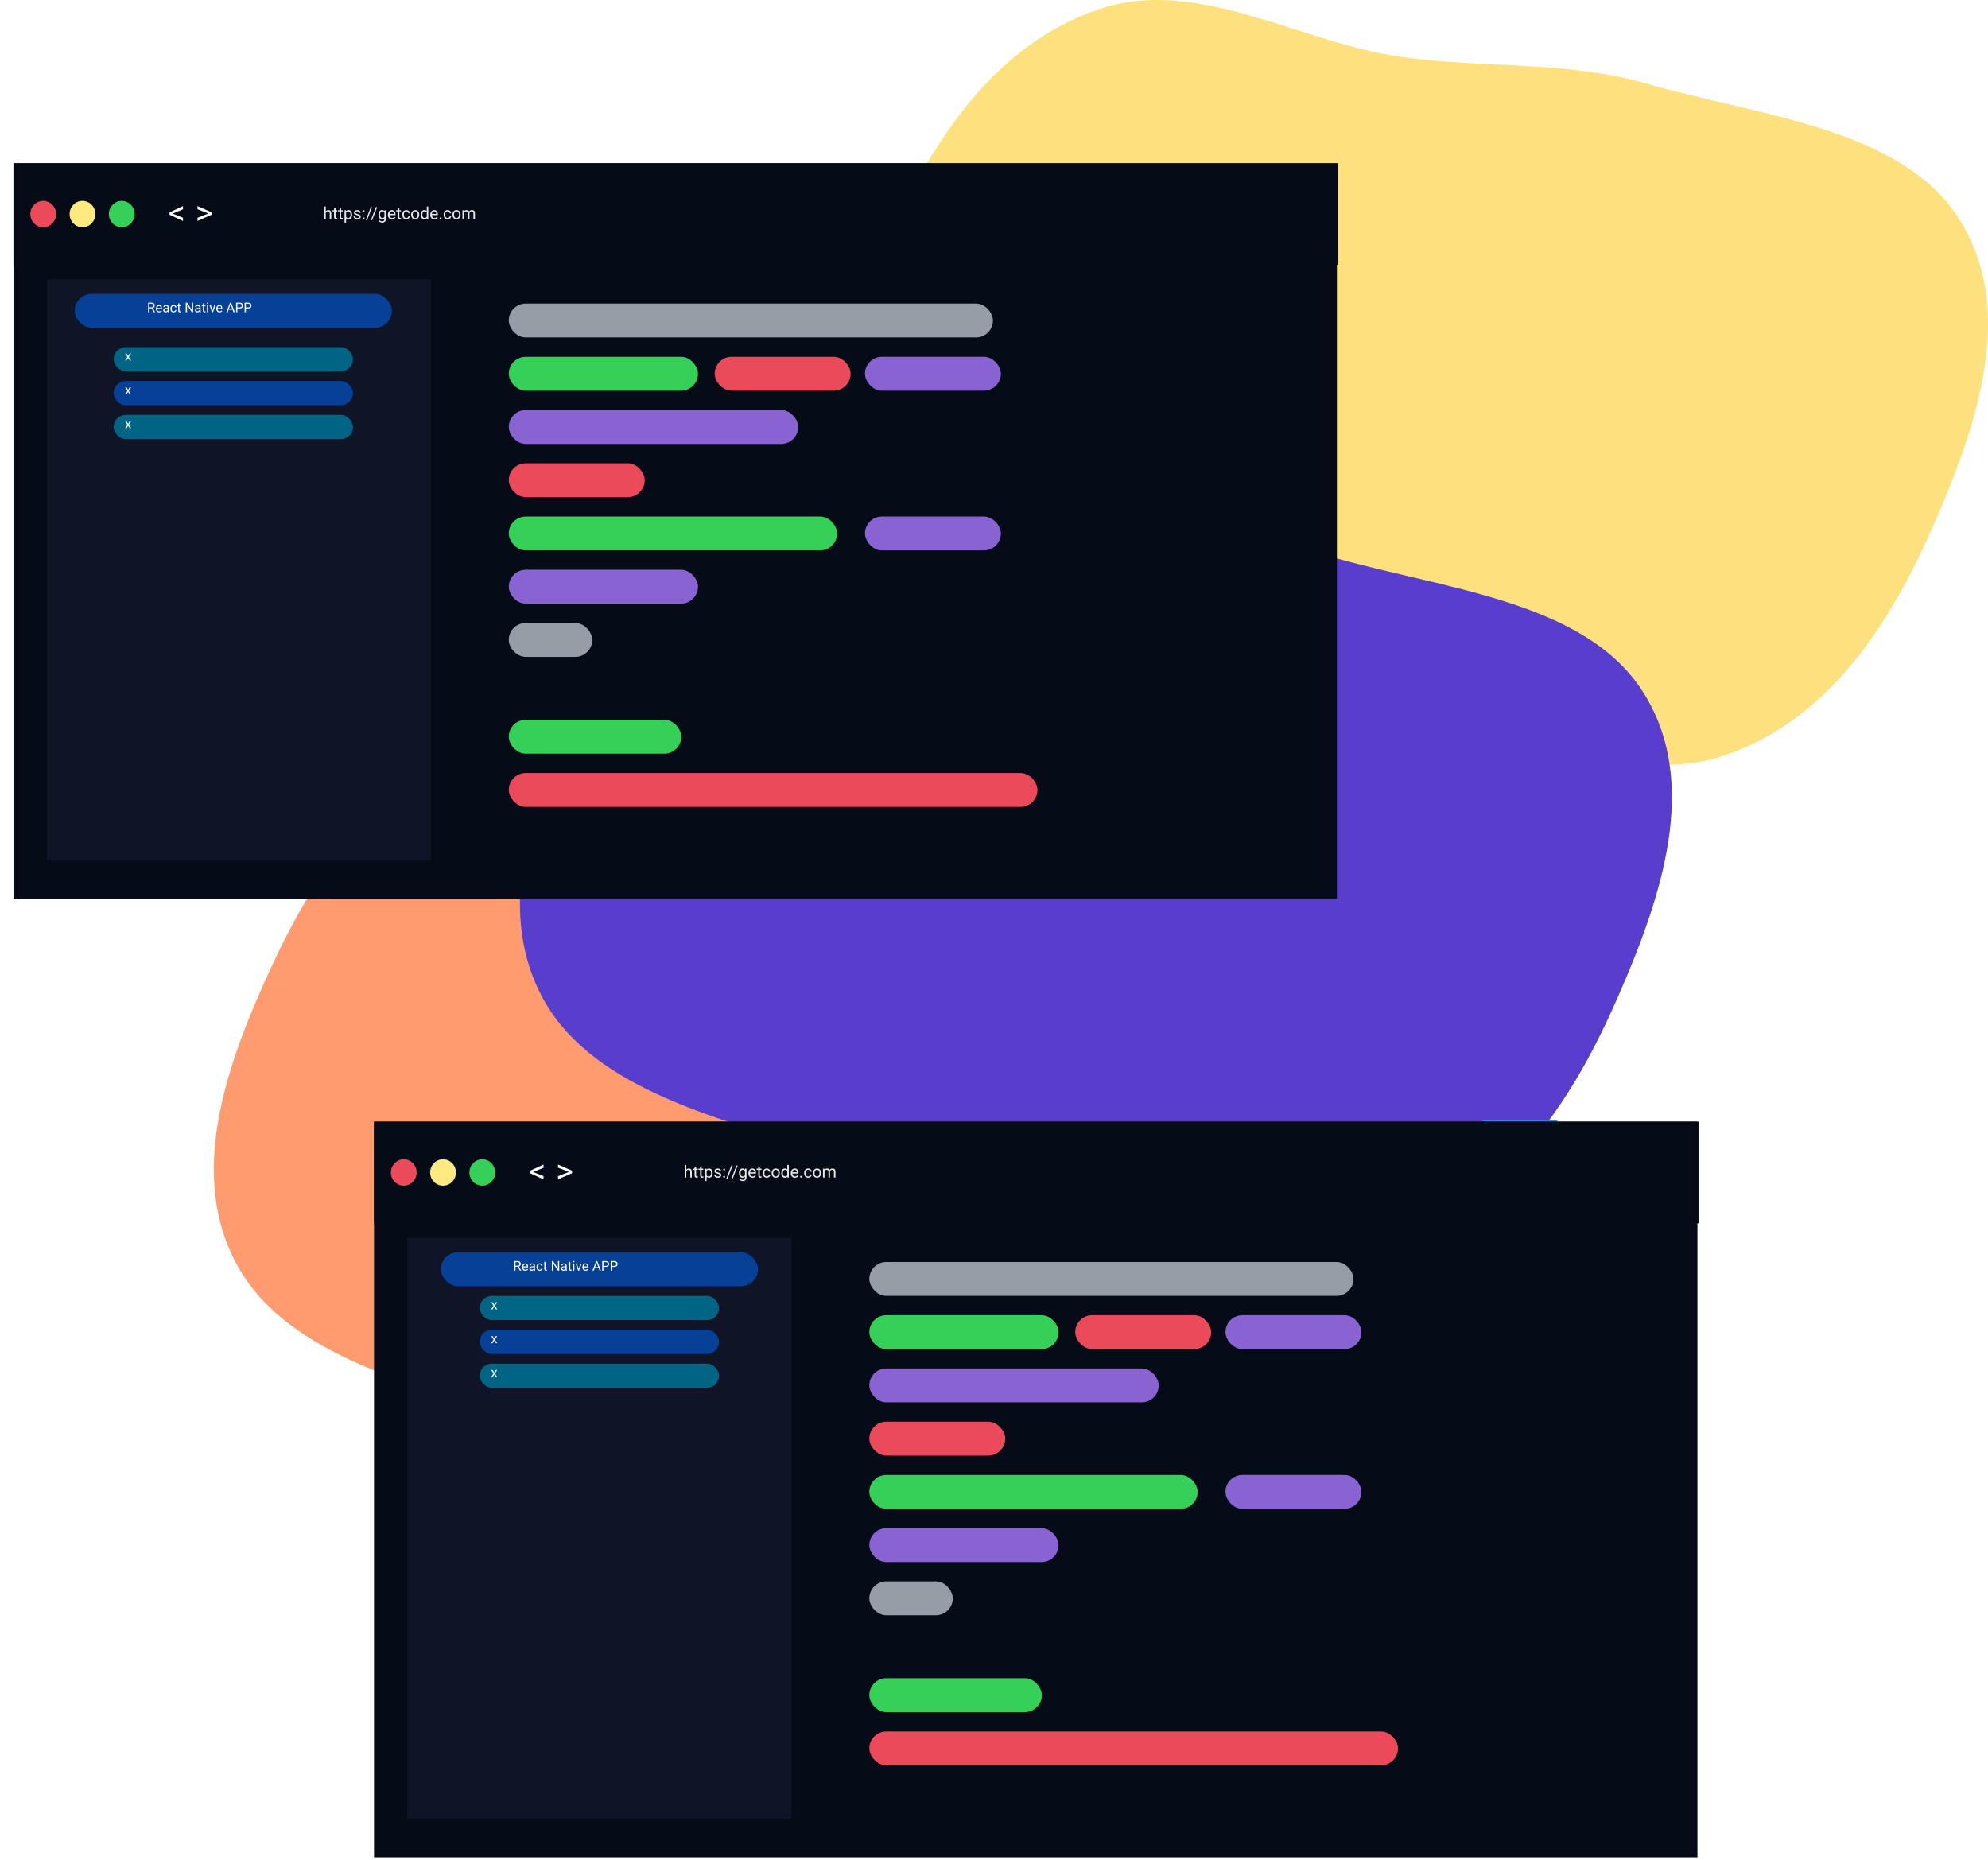 <svg width="590" height="552" viewBox="0 0 590 552" fill="none" xmlns="http://www.w3.org/2000/svg">
<path fill-rule="evenodd" clip-rule="evenodd" d="M416.631 17.005C441.113 20.336 465.075 18.005 488.594 24.798C522.048 34.461 563.697 37.83 581.114 64.514C598.812 91.627 586.704 126.429 573.955 155.573C561.679 183.636 543.453 213.809 511.181 224.388C480.289 234.515 449.272 211.418 416.631 207.146C390.897 203.778 365.185 209.739 340.695 202.077C308.542 192.016 270.462 183.379 255.367 156.688C239.948 129.423 251.964 96.346 264.949 68.136C277.275 41.356 295.343 13.125 326.24 2.71C355.514 -7.159 385.616 12.786 416.631 17.005Z" fill="#FDE17E"/>
<path fill-rule="evenodd" clip-rule="evenodd" d="M231.976 236.366C256.458 239.697 280.421 237.366 303.94 244.159C337.393 253.822 379.042 257.19 396.46 283.875C414.158 310.988 402.049 345.79 389.301 374.934C377.025 402.997 358.799 433.169 326.526 443.749C295.634 453.876 264.618 430.779 231.976 426.507C206.242 423.139 180.531 429.1 156.04 421.437C123.888 411.377 85.807 402.74 70.713 376.049C55.294 348.784 67.31 315.707 80.294 287.497C92.621 260.717 110.689 232.486 141.585 222.071C170.86 212.202 200.961 232.146 231.976 236.366Z" fill="#FF9B6F"/>
<path fill-rule="evenodd" clip-rule="evenodd" d="M322.816 157.371C347.298 160.702 371.26 158.371 394.779 165.164C428.233 174.827 469.882 178.196 487.3 204.88C504.997 231.993 492.889 266.795 480.14 295.939C467.864 324.003 449.639 354.175 417.366 364.754C386.474 374.881 355.457 351.784 322.816 347.512C297.082 344.145 271.37 350.106 246.88 342.443C214.727 332.382 176.647 323.745 161.552 297.054C146.134 269.789 158.15 236.712 171.134 208.503C183.46 181.722 201.529 153.491 232.425 143.076C261.7 133.208 291.801 153.152 322.816 157.371Z" fill="#593DCC"/>
<rect x="4" y="48.444" width="392.768" height="218.314" fill="#060B18"/>
<rect x="150.995" y="229.415" width="156.905" height="10.054" rx="5.027" fill="#EA4A5A"/>
<rect x="150.995" y="213.616" width="51.2" height="10.054" rx="5.027" fill="#34D058"/>
<rect x="150.995" y="184.891" width="24.774" height="10.054" rx="5.027" fill="#959DA7"/>
<rect x="150.995" y="169.091" width="56.155" height="10.054" rx="5.027" fill="#8A63D2"/>
<rect x="256.699" y="153.292" width="40.346" height="10.054" rx="5.027" fill="#8A63D2"/>
<rect x="150.995" y="153.292" width="97.446" height="10.054" rx="5.027" fill="#34D058"/>
<path d="M13.91 82.915H127.872V255.268H13.91V82.915Z" fill="#0F1527"/>
<rect x="33.729" y="123.131" width="71.02" height="7.181" rx="3.591" fill="#006484"/>
<path d="M38.015 125.789L38.484 125.018H38.906L38.214 126.062L38.927 127.131H38.509L38.021 126.34L37.532 127.131H37.112L37.825 126.062L37.134 125.018H37.552L38.015 125.789Z" fill="white"/>
<rect x="33.729" y="113.077" width="71.02" height="7.181" rx="3.591" fill="#064097"/>
<path d="M38.015 115.735L38.484 114.963H38.906L38.214 116.008L38.927 117.077H38.509L38.021 116.286L37.532 117.077H37.112L37.825 116.008L37.134 114.963H37.552L38.015 115.735Z" fill="white"/>
<rect x="33.729" y="103.023" width="71.02" height="7.181" rx="3.591" fill="#006484"/>
<path d="M38.015 105.681L38.484 104.91H38.906L38.214 105.955L38.927 107.023H38.509L38.021 106.232L37.532 107.023H37.112L37.825 105.955L37.134 104.91H37.552L38.015 105.681Z" fill="white"/>
<rect x="22.168" y="87.224" width="94.143" height="10.054" rx="5.027" fill="#064097"/>
<path d="M45.012 91.51H44.344V92.66H43.967V89.816H44.908C45.229 89.816 45.475 89.889 45.647 90.035C45.82 90.181 45.907 90.393 45.907 90.672C45.907 90.849 45.858 91.003 45.762 91.135C45.667 91.266 45.534 91.365 45.364 91.43L46.032 92.637V92.66H45.629L45.012 91.51ZM44.344 91.203H44.92C45.106 91.203 45.254 91.155 45.364 91.059C45.474 90.962 45.529 90.833 45.529 90.672C45.529 90.496 45.477 90.361 45.371 90.268C45.267 90.174 45.116 90.126 44.918 90.125H44.344V91.203ZM47.254 92.699C46.968 92.699 46.735 92.606 46.555 92.418C46.375 92.229 46.285 91.977 46.285 91.662V91.596C46.285 91.386 46.325 91.199 46.404 91.035C46.485 90.87 46.597 90.741 46.74 90.648C46.885 90.555 47.041 90.508 47.209 90.508C47.484 90.508 47.697 90.598 47.85 90.779C48.002 90.96 48.078 91.219 48.078 91.557V91.707H46.647C46.652 91.915 46.712 92.084 46.828 92.213C46.946 92.341 47.094 92.404 47.274 92.404C47.401 92.404 47.509 92.378 47.598 92.326C47.686 92.274 47.764 92.205 47.83 92.119L48.051 92.291C47.874 92.563 47.608 92.699 47.254 92.699ZM47.209 90.805C47.063 90.805 46.941 90.858 46.842 90.965C46.743 91.07 46.682 91.219 46.658 91.41H47.717V91.383C47.707 91.199 47.657 91.057 47.569 90.957C47.48 90.856 47.36 90.805 47.209 90.805ZM49.803 92.66C49.782 92.618 49.765 92.544 49.752 92.438C49.584 92.612 49.384 92.699 49.151 92.699C48.942 92.699 48.771 92.641 48.637 92.523C48.504 92.405 48.438 92.255 48.438 92.074C48.438 91.854 48.521 91.684 48.688 91.562C48.856 91.44 49.091 91.379 49.395 91.379H49.746V91.213C49.746 91.087 49.709 90.986 49.633 90.912C49.557 90.837 49.446 90.799 49.299 90.799C49.17 90.799 49.062 90.831 48.975 90.897C48.888 90.962 48.844 91.04 48.844 91.133H48.481C48.481 91.027 48.518 90.926 48.592 90.828C48.668 90.729 48.769 90.651 48.897 90.594C49.026 90.537 49.167 90.508 49.321 90.508C49.564 90.508 49.755 90.569 49.893 90.691C50.031 90.812 50.102 90.98 50.108 91.193V92.166C50.108 92.36 50.132 92.514 50.182 92.629V92.66H49.803ZM49.203 92.385C49.317 92.385 49.424 92.356 49.526 92.297C49.627 92.238 49.701 92.162 49.746 92.068V91.635H49.463C49.02 91.635 48.799 91.764 48.799 92.023C48.799 92.137 48.837 92.225 48.912 92.289C48.988 92.353 49.085 92.385 49.203 92.385ZM51.522 92.404C51.651 92.404 51.763 92.365 51.86 92.287C51.956 92.209 52.009 92.111 52.02 91.994H52.362C52.355 92.115 52.313 92.231 52.237 92.34C52.16 92.449 52.057 92.537 51.928 92.602C51.8 92.667 51.665 92.699 51.522 92.699C51.234 92.699 51.005 92.603 50.834 92.412C50.665 92.219 50.58 91.956 50.58 91.623V91.562C50.58 91.357 50.618 91.174 50.694 91.014C50.769 90.853 50.877 90.729 51.018 90.641C51.16 90.552 51.327 90.508 51.52 90.508C51.757 90.508 51.953 90.579 52.11 90.721C52.267 90.863 52.351 91.047 52.362 91.273H52.02C52.009 91.137 51.957 91.025 51.864 90.938C51.771 90.849 51.657 90.805 51.52 90.805C51.336 90.805 51.194 90.871 51.092 91.004C50.992 91.135 50.942 91.326 50.942 91.576V91.644C50.942 91.888 50.992 92.076 51.092 92.207C51.192 92.338 51.336 92.404 51.522 92.404ZM53.258 90.035V90.547H53.653V90.826H53.258V92.137C53.258 92.221 53.276 92.285 53.311 92.328C53.346 92.37 53.406 92.391 53.49 92.391C53.532 92.391 53.589 92.383 53.662 92.367V92.66C53.567 92.686 53.475 92.699 53.385 92.699C53.224 92.699 53.102 92.65 53.02 92.553C52.938 92.455 52.897 92.316 52.897 92.137V90.826H52.512V90.547H52.897V90.035H53.258ZM57.311 92.66H56.934L55.502 90.469V92.66H55.125V89.816H55.502L56.938 92.018V89.816H57.311V92.66ZM59.225 92.66C59.204 92.618 59.187 92.544 59.174 92.438C59.006 92.612 58.806 92.699 58.572 92.699C58.364 92.699 58.193 92.641 58.059 92.523C57.926 92.405 57.86 92.255 57.86 92.074C57.86 91.854 57.943 91.684 58.11 91.562C58.278 91.44 58.513 91.379 58.817 91.379H59.168V91.213C59.168 91.087 59.13 90.986 59.055 90.912C58.979 90.837 58.868 90.799 58.721 90.799C58.592 90.799 58.484 90.831 58.397 90.897C58.309 90.962 58.266 91.04 58.266 91.133H57.903C57.903 91.027 57.94 90.926 58.014 90.828C58.089 90.729 58.191 90.651 58.319 90.594C58.447 90.537 58.589 90.508 58.742 90.508C58.986 90.508 59.177 90.569 59.315 90.691C59.453 90.812 59.524 90.98 59.529 91.193V92.166C59.529 92.36 59.554 92.514 59.604 92.629V92.66H59.225ZM58.625 92.385C58.739 92.385 58.846 92.356 58.947 92.297C59.049 92.238 59.123 92.162 59.168 92.068V91.635H58.885C58.442 91.635 58.221 91.764 58.221 92.023C58.221 92.137 58.259 92.225 58.334 92.289C58.41 92.353 58.507 92.385 58.625 92.385ZM60.586 90.035V90.547H60.981V90.826H60.586V92.137C60.586 92.221 60.604 92.285 60.639 92.328C60.674 92.37 60.734 92.391 60.819 92.391C60.86 92.391 60.918 92.383 60.99 92.367V92.66C60.895 92.686 60.803 92.699 60.713 92.699C60.552 92.699 60.43 92.65 60.348 92.553C60.266 92.455 60.225 92.316 60.225 92.137V90.826H59.84V90.547H60.225V90.035H60.586ZM61.797 92.66H61.436V90.547H61.797V92.66ZM61.407 89.986C61.407 89.928 61.424 89.878 61.459 89.838C61.496 89.797 61.549 89.777 61.619 89.777C61.69 89.777 61.743 89.797 61.779 89.838C61.816 89.878 61.834 89.928 61.834 89.986C61.834 90.045 61.816 90.094 61.779 90.133C61.743 90.172 61.69 90.191 61.619 90.191C61.549 90.191 61.496 90.172 61.459 90.133C61.424 90.094 61.407 90.045 61.407 89.986ZM63.075 92.17L63.598 90.547H63.967L63.209 92.66H62.934L62.168 90.547H62.537L63.075 92.17ZM65.164 92.699C64.878 92.699 64.645 92.606 64.465 92.418C64.285 92.229 64.196 91.977 64.196 91.662V91.596C64.196 91.386 64.235 91.199 64.315 91.035C64.395 90.87 64.507 90.741 64.651 90.648C64.795 90.555 64.951 90.508 65.119 90.508C65.394 90.508 65.608 90.598 65.76 90.779C65.912 90.96 65.989 91.219 65.989 91.557V91.707H64.557C64.562 91.915 64.623 92.084 64.739 92.213C64.856 92.341 65.004 92.404 65.184 92.404C65.311 92.404 65.419 92.378 65.508 92.326C65.597 92.274 65.674 92.205 65.74 92.119L65.961 92.291C65.784 92.563 65.519 92.699 65.164 92.699ZM65.119 90.805C64.974 90.805 64.851 90.858 64.752 90.965C64.653 91.07 64.592 91.219 64.569 91.41H65.627V91.383C65.617 91.199 65.567 91.057 65.479 90.957C65.39 90.856 65.27 90.805 65.119 90.805ZM69.028 91.918H67.836L67.569 92.66H67.182L68.268 89.816H68.596L69.684 92.66H69.299L69.028 91.918ZM67.95 91.609H68.916L68.432 90.279L67.95 91.609ZM70.442 91.547V92.66H70.067V89.816H71.115C71.427 89.816 71.67 89.896 71.846 90.055C72.023 90.213 72.112 90.424 72.112 90.686C72.112 90.962 72.025 91.174 71.852 91.324C71.68 91.473 71.433 91.547 71.112 91.547H70.442ZM70.442 91.24H71.115C71.316 91.24 71.47 91.193 71.576 91.1C71.683 91.005 71.737 90.868 71.737 90.689C71.737 90.52 71.683 90.385 71.576 90.283C71.47 90.182 71.323 90.129 71.137 90.125H70.442V91.24ZM72.965 91.547V92.66H72.59V89.816H73.639C73.95 89.816 74.194 89.896 74.369 90.055C74.546 90.213 74.635 90.424 74.635 90.686C74.635 90.962 74.548 91.174 74.375 91.324C74.203 91.473 73.957 91.547 73.635 91.547H72.965ZM72.965 91.24H73.639C73.839 91.24 73.993 91.193 74.1 91.1C74.207 91.005 74.26 90.868 74.26 90.689C74.26 90.52 74.207 90.385 74.1 90.283C73.993 90.182 73.847 90.129 73.66 90.125H72.965V91.24Z" fill="white"/>
<rect x="150.995" y="137.493" width="40.346" height="10.054" rx="5.027" fill="#EA4A5A"/>
<rect x="212.105" y="105.896" width="40.346" height="10.054" rx="5.027" fill="#EA4A5A"/>
<rect x="256.699" y="105.896" width="40.346" height="10.054" rx="5.027" fill="#8A63D2"/>
<rect x="150.995" y="90.096" width="143.692" height="10.054" rx="5.027" fill="#959DA7"/>
<rect x="150.995" y="121.694" width="85.885" height="10.054" rx="5.027" fill="#8A63D2"/>
<rect x="150.995" y="105.896" width="56.155" height="10.054" rx="5.027" fill="#34D058"/>
<g filter="url(#filter0_d)">
<rect width="393.088" height="30.162" transform="translate(4 48.444)" fill="#060B18"/>
<ellipse cx="12.826" cy="63.526" rx="3.826" ry="3.916" fill="#EA4A5A"/>
<ellipse cx="24.479" cy="63.526" rx="3.826" ry="3.916" fill="#FFEA7F"/>
<ellipse cx="36.131" cy="63.526" rx="3.826" ry="3.916" fill="#34D058"/>
<path d="M51.246 63.381L54.303 64.616V65.573L50.309 63.723V63.01L54.303 61.164V62.121L51.246 63.381Z" fill="white"/>
<path d="M61.839 63.352L58.612 62.087V61.159L62.782 63.005V63.718L58.612 65.568V64.631L61.839 63.352Z" fill="white"/>
<g filter="url(#filter1_i)">
<rect x="92.885" y="58.025" width="123" height="11" rx="3" fill="#060B18"/>
<path d="M96.679 62.704C96.879 62.458 97.139 62.335 97.46 62.335C98.018 62.335 98.3 62.65 98.305 63.28V65.025H97.853V63.277C97.851 63.087 97.807 62.946 97.721 62.855C97.636 62.764 97.504 62.718 97.323 62.718C97.177 62.718 97.048 62.757 96.937 62.835C96.827 62.914 96.74 63.016 96.679 63.143V65.025H96.227V61.275H96.679V62.704ZM99.594 61.744V62.384H100.087V62.733H99.594V64.371C99.594 64.477 99.616 64.557 99.659 64.61C99.704 64.662 99.778 64.689 99.884 64.689C99.936 64.689 100.008 64.679 100.099 64.659V65.025C99.98 65.058 99.865 65.074 99.752 65.074C99.55 65.074 99.398 65.013 99.296 64.891C99.193 64.769 99.142 64.596 99.142 64.371V62.733H98.661V62.384H99.142V61.744H99.594ZM101.229 61.744V62.384H101.723V62.733H101.229V64.371C101.229 64.477 101.251 64.557 101.295 64.61C101.339 64.662 101.414 64.689 101.52 64.689C101.572 64.689 101.644 64.679 101.735 64.659V65.025C101.616 65.058 101.5 65.074 101.388 65.074C101.186 65.074 101.034 65.013 100.932 64.891C100.829 64.769 100.778 64.596 100.778 64.371V62.733H100.297V62.384H100.778V61.744H101.229ZM104.484 63.734C104.484 64.136 104.392 64.46 104.208 64.706C104.024 64.951 103.775 65.074 103.461 65.074C103.14 65.074 102.888 64.972 102.704 64.769V66.041H102.252V62.384H102.665L102.687 62.677C102.871 62.449 103.126 62.335 103.453 62.335C103.771 62.335 104.022 62.455 104.205 62.694C104.391 62.933 104.484 63.266 104.484 63.692V63.734ZM104.032 63.683C104.032 63.385 103.969 63.15 103.842 62.977C103.715 62.804 103.541 62.718 103.319 62.718C103.046 62.718 102.841 62.84 102.704 63.082V64.344C102.839 64.585 103.046 64.706 103.324 64.706C103.541 64.706 103.712 64.62 103.839 64.449C103.968 64.277 104.032 64.021 104.032 63.683ZM106.598 64.325C106.598 64.203 106.552 64.108 106.459 64.041C106.368 63.973 106.207 63.915 105.978 63.866C105.75 63.817 105.569 63.758 105.433 63.69C105.3 63.622 105.201 63.54 105.136 63.446C105.072 63.351 105.04 63.239 105.04 63.109C105.04 62.892 105.132 62.709 105.314 62.56C105.498 62.41 105.732 62.335 106.017 62.335C106.316 62.335 106.559 62.412 106.745 62.567C106.932 62.721 107.025 62.919 107.025 63.16H106.571C106.571 63.036 106.518 62.93 106.412 62.84C106.308 62.751 106.176 62.706 106.017 62.706C105.853 62.706 105.724 62.742 105.631 62.813C105.538 62.885 105.492 62.979 105.492 63.094C105.492 63.203 105.535 63.285 105.621 63.341C105.708 63.396 105.863 63.449 106.088 63.499C106.314 63.55 106.497 63.61 106.637 63.68C106.777 63.75 106.88 63.835 106.947 63.934C107.016 64.032 107.05 64.151 107.05 64.293C107.05 64.529 106.955 64.719 106.766 64.862C106.578 65.003 106.333 65.074 106.032 65.074C105.82 65.074 105.633 65.037 105.47 64.962C105.307 64.887 105.18 64.783 105.087 64.649C104.996 64.514 104.95 64.369 104.95 64.212H105.402C105.41 64.364 105.47 64.484 105.582 64.574C105.696 64.662 105.846 64.706 106.032 64.706C106.203 64.706 106.339 64.671 106.442 64.603C106.546 64.533 106.598 64.44 106.598 64.325ZM107.623 64.789C107.623 64.71 107.646 64.645 107.692 64.593C107.739 64.541 107.809 64.515 107.902 64.515C107.995 64.515 108.064 64.541 108.112 64.593C108.161 64.645 108.185 64.71 108.185 64.789C108.185 64.863 108.161 64.926 108.112 64.977C108.064 65.027 107.995 65.052 107.902 65.052C107.809 65.052 107.739 65.027 107.692 64.977C107.646 64.926 107.623 64.863 107.623 64.789ZM107.626 62.633C107.626 62.555 107.649 62.49 107.694 62.438C107.741 62.385 107.811 62.359 107.904 62.359C107.997 62.359 108.067 62.385 108.114 62.438C108.163 62.49 108.187 62.555 108.187 62.633C108.187 62.708 108.163 62.77 108.114 62.821C108.067 62.871 107.997 62.897 107.904 62.897C107.811 62.897 107.741 62.871 107.694 62.821C107.649 62.77 107.626 62.708 107.626 62.633ZM108.939 65.331H108.551L110.036 61.471H110.421L108.939 65.331ZM110.453 65.331H110.065L111.549 61.471H111.935L110.453 65.331ZM112.316 63.683C112.316 63.271 112.411 62.944 112.601 62.701C112.792 62.457 113.044 62.335 113.358 62.335C113.681 62.335 113.932 62.449 114.113 62.677L114.135 62.384H114.547V64.962C114.547 65.304 114.446 65.573 114.242 65.77C114.04 65.967 113.768 66.065 113.427 66.065C113.236 66.065 113.05 66.025 112.868 65.943C112.685 65.862 112.546 65.751 112.45 65.609L112.684 65.338C112.878 65.577 113.115 65.697 113.395 65.697C113.615 65.697 113.786 65.635 113.908 65.511C114.031 65.388 114.093 65.213 114.093 64.989V64.762C113.912 64.97 113.666 65.074 113.353 65.074C113.044 65.074 112.793 64.95 112.601 64.701C112.411 64.452 112.316 64.112 112.316 63.683ZM112.77 63.734C112.77 64.032 112.831 64.266 112.953 64.437C113.075 64.606 113.246 64.691 113.466 64.691C113.751 64.691 113.96 64.561 114.093 64.303V63.097C113.955 62.844 113.747 62.718 113.471 62.718C113.251 62.718 113.079 62.804 112.955 62.975C112.832 63.145 112.77 63.399 112.77 63.734ZM116.327 65.074C115.969 65.074 115.678 64.957 115.453 64.723C115.228 64.487 115.116 64.172 115.116 63.778V63.695C115.116 63.433 115.166 63.199 115.265 62.994C115.366 62.787 115.506 62.626 115.685 62.511C115.866 62.394 116.061 62.335 116.271 62.335C116.614 62.335 116.881 62.448 117.072 62.674C117.262 62.901 117.357 63.224 117.357 63.646V63.834H115.568C115.574 64.094 115.65 64.305 115.795 64.466C115.941 64.626 116.127 64.706 116.351 64.706C116.511 64.706 116.646 64.673 116.757 64.608C116.867 64.543 116.964 64.457 117.047 64.349L117.323 64.564C117.102 64.904 116.77 65.074 116.327 65.074ZM116.271 62.706C116.089 62.706 115.936 62.773 115.812 62.906C115.688 63.038 115.612 63.224 115.582 63.463H116.906V63.429C116.893 63.199 116.831 63.022 116.72 62.897C116.609 62.77 116.46 62.706 116.271 62.706ZM118.495 61.744V62.384H118.988V62.733H118.495V64.371C118.495 64.477 118.517 64.557 118.561 64.61C118.605 64.662 118.68 64.689 118.786 64.689C118.838 64.689 118.909 64.679 119 64.659V65.025C118.882 65.058 118.766 65.074 118.654 65.074C118.452 65.074 118.3 65.013 118.197 64.891C118.095 64.769 118.043 64.596 118.043 64.371V62.733H117.562V62.384H118.043V61.744H118.495ZM120.578 64.706C120.739 64.706 120.879 64.657 121 64.559C121.12 64.461 121.187 64.339 121.2 64.193H121.627C121.619 64.344 121.567 64.488 121.471 64.625C121.375 64.762 121.246 64.871 121.085 64.952C120.926 65.034 120.757 65.074 120.578 65.074C120.218 65.074 119.931 64.955 119.718 64.715C119.507 64.474 119.401 64.146 119.401 63.729V63.653C119.401 63.396 119.448 63.167 119.542 62.967C119.637 62.767 119.772 62.612 119.948 62.501C120.125 62.39 120.334 62.335 120.575 62.335C120.871 62.335 121.117 62.424 121.312 62.601C121.509 62.779 121.614 63.009 121.627 63.292H121.2C121.187 63.121 121.122 62.981 121.005 62.872C120.889 62.761 120.746 62.706 120.575 62.706C120.346 62.706 120.167 62.789 120.04 62.955C119.915 63.12 119.852 63.358 119.852 63.67V63.756C119.852 64.06 119.915 64.295 120.04 64.459C120.166 64.623 120.345 64.706 120.578 64.706ZM122.016 63.68C122.016 63.421 122.066 63.189 122.167 62.982C122.269 62.775 122.411 62.616 122.592 62.503C122.774 62.391 122.981 62.335 123.214 62.335C123.574 62.335 123.864 62.459 124.086 62.709C124.309 62.958 124.42 63.289 124.42 63.702V63.734C124.42 63.991 124.371 64.222 124.271 64.427C124.174 64.631 124.033 64.789 123.849 64.903C123.667 65.017 123.457 65.074 123.219 65.074C122.861 65.074 122.571 64.95 122.348 64.701C122.126 64.452 122.016 64.122 122.016 63.712V63.68ZM122.47 63.734C122.47 64.027 122.537 64.262 122.672 64.439C122.809 64.617 122.991 64.706 123.219 64.706C123.449 64.706 123.631 64.616 123.766 64.437C123.901 64.256 123.969 64.004 123.969 63.68C123.969 63.391 123.899 63.156 123.761 62.977C123.624 62.796 123.442 62.706 123.214 62.706C122.991 62.706 122.811 62.795 122.675 62.972C122.538 63.15 122.47 63.404 122.47 63.734ZM124.877 63.683C124.877 63.277 124.973 62.952 125.165 62.706C125.357 62.459 125.608 62.335 125.919 62.335C126.229 62.335 126.474 62.441 126.654 62.652V61.275H127.106V65.025H126.691L126.669 64.742C126.488 64.963 126.237 65.074 125.914 65.074C125.608 65.074 125.359 64.949 125.165 64.698C124.973 64.448 124.877 64.12 124.877 63.717V63.683ZM125.328 63.734C125.328 64.033 125.39 64.268 125.514 64.437C125.638 64.606 125.809 64.691 126.027 64.691C126.313 64.691 126.522 64.562 126.654 64.305V63.092C126.519 62.843 126.312 62.718 126.032 62.718C125.81 62.718 125.638 62.804 125.514 62.975C125.39 63.145 125.328 63.399 125.328 63.734ZM128.905 65.074C128.547 65.074 128.256 64.957 128.031 64.723C127.807 64.487 127.694 64.172 127.694 63.778V63.695C127.694 63.433 127.744 63.199 127.843 62.994C127.944 62.787 128.084 62.626 128.263 62.511C128.444 62.394 128.639 62.335 128.849 62.335C129.192 62.335 129.459 62.448 129.65 62.674C129.84 62.901 129.935 63.224 129.935 63.646V63.834H128.146C128.152 64.094 128.228 64.305 128.373 64.466C128.519 64.626 128.705 64.706 128.93 64.706C129.089 64.706 129.224 64.673 129.335 64.608C129.446 64.543 129.542 64.457 129.625 64.349L129.901 64.564C129.68 64.904 129.348 65.074 128.905 65.074ZM128.849 62.706C128.667 62.706 128.514 62.773 128.39 62.906C128.266 63.038 128.19 63.224 128.161 63.463H129.484V63.429C129.471 63.199 129.409 63.022 129.298 62.897C129.188 62.77 129.038 62.706 128.849 62.706ZM130.47 64.789C130.47 64.71 130.493 64.645 130.538 64.593C130.586 64.541 130.656 64.515 130.748 64.515C130.841 64.515 130.911 64.541 130.958 64.593C131.007 64.645 131.032 64.71 131.032 64.789C131.032 64.863 131.007 64.926 130.958 64.977C130.911 65.027 130.841 65.052 130.748 65.052C130.656 65.052 130.586 65.027 130.538 64.977C130.493 64.926 130.47 64.863 130.47 64.789ZM132.838 64.706C132.999 64.706 133.14 64.657 133.261 64.559C133.381 64.461 133.448 64.339 133.461 64.193H133.888C133.88 64.344 133.828 64.488 133.732 64.625C133.636 64.762 133.507 64.871 133.346 64.952C133.187 65.034 133.017 65.074 132.838 65.074C132.479 65.074 132.192 64.955 131.979 64.715C131.767 64.474 131.661 64.146 131.661 63.729V63.653C131.661 63.396 131.709 63.167 131.803 62.967C131.898 62.767 132.033 62.612 132.208 62.501C132.386 62.39 132.595 62.335 132.836 62.335C133.132 62.335 133.378 62.424 133.573 62.601C133.77 62.779 133.875 63.009 133.888 63.292H133.461C133.448 63.121 133.383 62.981 133.266 62.872C133.15 62.761 133.007 62.706 132.836 62.706C132.606 62.706 132.428 62.789 132.301 62.955C132.176 63.12 132.113 63.358 132.113 63.67V63.756C132.113 64.06 132.176 64.295 132.301 64.459C132.426 64.623 132.606 64.706 132.838 64.706ZM134.276 63.68C134.276 63.421 134.327 63.189 134.428 62.982C134.53 62.775 134.672 62.616 134.852 62.503C135.035 62.391 135.242 62.335 135.475 62.335C135.835 62.335 136.125 62.459 136.347 62.709C136.57 62.958 136.681 63.289 136.681 63.702V63.734C136.681 63.991 136.631 64.222 136.532 64.427C136.434 64.631 136.294 64.789 136.11 64.903C135.927 65.017 135.717 65.074 135.48 65.074C135.122 65.074 134.831 64.95 134.608 64.701C134.387 64.452 134.276 64.122 134.276 63.712V63.68ZM134.73 63.734C134.73 64.027 134.798 64.262 134.933 64.439C135.07 64.617 135.252 64.706 135.48 64.706C135.709 64.706 135.892 64.616 136.027 64.437C136.162 64.256 136.229 64.004 136.229 63.68C136.229 63.391 136.16 63.156 136.022 62.977C135.885 62.796 135.703 62.706 135.475 62.706C135.252 62.706 135.072 62.795 134.935 62.972C134.799 63.15 134.73 63.404 134.73 63.734ZM137.672 62.384L137.684 62.677C137.878 62.449 138.139 62.335 138.468 62.335C138.838 62.335 139.089 62.477 139.223 62.76C139.31 62.633 139.424 62.53 139.564 62.452C139.706 62.374 139.873 62.335 140.065 62.335C140.644 62.335 140.939 62.642 140.949 63.255V65.025H140.497V63.282C140.497 63.093 140.454 62.953 140.368 62.86C140.281 62.766 140.136 62.718 139.933 62.718C139.765 62.718 139.626 62.769 139.516 62.87C139.405 62.969 139.341 63.103 139.323 63.273V65.025H138.869V63.294C138.869 62.91 138.681 62.718 138.305 62.718C138.008 62.718 137.806 62.844 137.697 63.097V65.025H137.245V62.384H137.672Z" fill="#EBEBEB"/>
</g>
</g>
<path d="M451.401 345.854L441 332.927H461.329L451.401 345.854Z" fill="#0099FF" stroke="#0099FF"/>
<rect x="111" y="332.879" width="392.768" height="218.314" fill="#060B18"/>
<rect x="257.995" y="513.85" width="156.905" height="10.054" rx="5.027" fill="#EA4A5A"/>
<rect x="257.995" y="498.05" width="51.2" height="10.054" rx="5.027" fill="#34D058"/>
<rect x="257.995" y="469.325" width="24.774" height="10.054" rx="5.027" fill="#959DA7"/>
<rect x="257.995" y="453.526" width="56.155" height="10.054" rx="5.027" fill="#8A63D2"/>
<rect x="363.699" y="437.727" width="40.346" height="10.054" rx="5.027" fill="#8A63D2"/>
<rect x="257.995" y="437.727" width="97.446" height="10.054" rx="5.027" fill="#34D058"/>
<path d="M120.91 367.35H234.872V539.703H120.91V367.35Z" fill="#0F1527"/>
<rect x="142.381" y="404.693" width="71.02" height="7.181" rx="3.591" fill="#006484"/>
<path d="M146.667 407.351L147.135 406.58H147.557L146.866 407.625L147.579 408.693H147.161L146.672 407.902L146.184 408.693H145.764L146.477 407.625L145.786 406.58H146.204L146.667 407.351Z" fill="white"/>
<rect x="142.381" y="394.639" width="71.02" height="7.181" rx="3.591" fill="#064097"/>
<path d="M146.667 397.297L147.135 396.525H147.557L146.866 397.57L147.579 398.639H147.161L146.672 397.848L146.184 398.639H145.764L146.477 397.57L145.786 396.525H146.204L146.667 397.297Z" fill="white"/>
<rect x="142.381" y="384.585" width="71.02" height="7.181" rx="3.591" fill="#006484"/>
<path d="M146.667 387.243L147.135 386.472H147.557L146.866 387.517L147.579 388.585H147.161L146.672 387.794L146.184 388.585H145.764L146.477 387.517L145.786 386.472H146.204L146.667 387.243Z" fill="white"/>
<rect x="130.82" y="371.658" width="94.143" height="10.054" rx="5.027" fill="#064097"/>
<path d="M153.664 375.944H152.996V377.094H152.619V374.25H153.56C153.881 374.25 154.127 374.323 154.299 374.469C154.472 374.615 154.558 374.827 154.558 375.106C154.558 375.283 154.51 375.437 154.414 375.569C154.319 375.7 154.186 375.799 154.015 375.864L154.683 377.071V377.094H154.281L153.664 375.944ZM152.996 375.637H153.572C153.758 375.637 153.906 375.589 154.015 375.493C154.126 375.396 154.181 375.267 154.181 375.106C154.181 374.93 154.129 374.795 154.023 374.702C153.919 374.608 153.768 374.56 153.57 374.559H152.996V375.637ZM155.906 377.133C155.62 377.133 155.386 377.04 155.207 376.852C155.027 376.663 154.937 376.411 154.937 376.096V376.03C154.937 375.82 154.977 375.633 155.056 375.469C155.137 375.304 155.249 375.175 155.392 375.083C155.537 374.989 155.693 374.942 155.861 374.942C156.136 374.942 156.349 375.032 156.502 375.213C156.654 375.394 156.73 375.653 156.73 375.991V376.141H155.299C155.304 376.349 155.364 376.518 155.48 376.647C155.597 376.775 155.746 376.838 155.926 376.838C156.053 376.838 156.161 376.812 156.25 376.76C156.338 376.708 156.416 376.639 156.482 376.553L156.703 376.725C156.526 376.997 156.26 377.133 155.906 377.133ZM155.861 375.239C155.715 375.239 155.593 375.292 155.494 375.399C155.395 375.504 155.334 375.653 155.31 375.844H156.369V375.817C156.358 375.633 156.309 375.491 156.22 375.391C156.132 375.29 156.012 375.239 155.861 375.239ZM158.455 377.094C158.434 377.053 158.417 376.978 158.404 376.872C158.236 377.046 158.036 377.133 157.802 377.133C157.594 377.133 157.423 377.075 157.289 376.958C157.156 376.839 157.09 376.689 157.09 376.508C157.09 376.288 157.173 376.118 157.34 375.997C157.508 375.874 157.743 375.813 158.047 375.813H158.398V375.647C158.398 375.521 158.36 375.42 158.285 375.346C158.209 375.271 158.098 375.233 157.951 375.233C157.822 375.233 157.714 375.265 157.627 375.331C157.539 375.396 157.496 375.474 157.496 375.567H157.133C157.133 375.461 157.17 375.36 157.244 375.262C157.319 375.163 157.421 375.085 157.549 375.028C157.677 374.971 157.819 374.942 157.972 374.942C158.216 374.942 158.407 375.003 158.545 375.125C158.683 375.247 158.754 375.414 158.76 375.627V376.6C158.76 376.794 158.784 376.948 158.834 377.063V377.094H158.455ZM157.855 376.819C157.969 376.819 158.076 376.79 158.177 376.731C158.279 376.672 158.353 376.596 158.398 376.502V376.069H158.115C157.672 376.069 157.451 376.198 157.451 376.458C157.451 376.571 157.489 376.659 157.564 376.723C157.64 376.787 157.737 376.819 157.855 376.819ZM160.174 376.838C160.302 376.838 160.415 376.799 160.511 376.721C160.608 376.643 160.661 376.545 160.672 376.428H161.013C161.007 376.549 160.965 376.665 160.888 376.774C160.812 376.883 160.709 376.971 160.58 377.036C160.452 377.101 160.317 377.133 160.174 377.133C159.886 377.133 159.657 377.038 159.486 376.846C159.317 376.653 159.232 376.39 159.232 376.057V375.997C159.232 375.791 159.27 375.608 159.345 375.448C159.421 375.288 159.529 375.163 159.67 375.075C159.812 374.986 159.979 374.942 160.172 374.942C160.409 374.942 160.605 375.013 160.761 375.155C160.919 375.297 161.003 375.481 161.013 375.708H160.672C160.661 375.571 160.609 375.459 160.515 375.372C160.423 375.283 160.308 375.239 160.172 375.239C159.988 375.239 159.845 375.305 159.744 375.438C159.644 375.569 159.594 375.76 159.594 376.01V376.079C159.594 376.322 159.644 376.51 159.744 376.641C159.844 376.773 159.987 376.838 160.174 376.838ZM161.91 374.469V374.981H162.304V375.26H161.91V376.571C161.91 376.655 161.927 376.719 161.963 376.762C161.998 376.804 162.058 376.825 162.142 376.825C162.184 376.825 162.241 376.817 162.314 376.801V377.094C162.219 377.12 162.127 377.133 162.037 377.133C161.875 377.133 161.754 377.084 161.672 376.987C161.59 376.889 161.549 376.75 161.549 376.571V375.26H161.164V374.981H161.549V374.469H161.91ZM165.963 377.094H165.586L164.154 374.903V377.094H163.777V374.25H164.154L165.59 376.452V374.25H165.963V377.094ZM167.877 377.094C167.856 377.053 167.839 376.978 167.826 376.872C167.658 377.046 167.457 377.133 167.224 377.133C167.016 377.133 166.845 377.075 166.711 376.958C166.578 376.839 166.511 376.689 166.511 376.508C166.511 376.288 166.595 376.118 166.761 375.997C166.929 375.874 167.165 375.813 167.469 375.813H167.82V375.647C167.82 375.521 167.782 375.42 167.707 375.346C167.631 375.271 167.52 375.233 167.373 375.233C167.244 375.233 167.136 375.265 167.049 375.331C166.961 375.396 166.918 375.474 166.918 375.567H166.554C166.554 375.461 166.592 375.36 166.666 375.262C166.741 375.163 166.843 375.085 166.97 375.028C167.099 374.971 167.241 374.942 167.394 374.942C167.638 374.942 167.829 375.003 167.967 375.125C168.105 375.247 168.176 375.414 168.181 375.627V376.6C168.181 376.794 168.206 376.948 168.256 377.063V377.094H167.877ZM167.277 376.819C167.39 376.819 167.498 376.79 167.599 376.731C167.701 376.672 167.774 376.596 167.82 376.502V376.069H167.537C167.094 376.069 166.873 376.198 166.873 376.458C166.873 376.571 166.911 376.659 166.986 376.723C167.062 376.787 167.159 376.819 167.277 376.819ZM169.238 374.469V374.981H169.633V375.26H169.238V376.571C169.238 376.655 169.256 376.719 169.291 376.762C169.326 376.804 169.386 376.825 169.47 376.825C169.512 376.825 169.569 376.817 169.642 376.801V377.094C169.547 377.12 169.455 377.133 169.365 377.133C169.204 377.133 169.082 377.084 169 376.987C168.918 376.889 168.877 376.75 168.877 376.571V375.26H168.492V374.981H168.877V374.469H169.238ZM170.449 377.094H170.088V374.981H170.449V377.094ZM170.058 374.42C170.058 374.362 170.076 374.312 170.111 374.272C170.148 374.232 170.201 374.211 170.271 374.211C170.342 374.211 170.395 374.232 170.431 374.272C170.468 374.312 170.486 374.362 170.486 374.42C170.486 374.479 170.468 374.528 170.431 374.567C170.395 374.606 170.342 374.625 170.271 374.625C170.201 374.625 170.148 374.606 170.111 374.567C170.076 374.528 170.058 374.479 170.058 374.42ZM171.726 376.604L172.25 374.981H172.619L171.861 377.094H171.586L170.82 374.981H171.189L171.726 376.604ZM173.816 377.133C173.53 377.133 173.297 377.04 173.117 376.852C172.937 376.663 172.847 376.411 172.847 376.096V376.03C172.847 375.82 172.887 375.633 172.967 375.469C173.047 375.304 173.159 375.175 173.302 375.083C173.447 374.989 173.603 374.942 173.771 374.942C174.046 374.942 174.26 375.032 174.412 375.213C174.564 375.394 174.64 375.653 174.64 375.991V376.141H173.209C173.214 376.349 173.274 376.518 173.39 376.647C173.508 376.775 173.656 376.838 173.836 376.838C173.963 376.838 174.071 376.812 174.16 376.76C174.248 376.708 174.326 376.639 174.392 376.553L174.613 376.725C174.436 376.997 174.17 377.133 173.816 377.133ZM173.771 375.239C173.625 375.239 173.503 375.292 173.404 375.399C173.305 375.504 173.244 375.653 173.22 375.844H174.279V375.817C174.269 375.633 174.219 375.491 174.131 375.391C174.042 375.29 173.922 375.239 173.771 375.239ZM177.679 376.352H176.488L176.22 377.094H175.834L176.92 374.25H177.248L178.336 377.094H177.951L177.679 376.352ZM176.601 376.043H177.568L177.084 374.713L176.601 376.043ZM179.094 375.981V377.094H178.719V374.25H179.767C180.079 374.25 180.322 374.33 180.498 374.489C180.675 374.648 180.763 374.858 180.763 375.12C180.763 375.396 180.677 375.609 180.504 375.758C180.332 375.907 180.085 375.981 179.763 375.981H179.094ZM179.094 375.674H179.767C179.968 375.674 180.122 375.627 180.228 375.534C180.335 375.439 180.388 375.302 180.388 375.124C180.388 374.954 180.335 374.819 180.228 374.717C180.122 374.616 179.975 374.563 179.789 374.559H179.094V375.674ZM181.617 375.981V377.094H181.242V374.25H182.291C182.602 374.25 182.845 374.33 183.021 374.489C183.198 374.648 183.287 374.858 183.287 375.12C183.287 375.396 183.2 375.609 183.027 375.758C182.855 375.907 182.608 375.981 182.287 375.981H181.617ZM181.617 375.674H182.291C182.491 375.674 182.645 375.627 182.752 375.534C182.858 375.439 182.912 375.302 182.912 375.124C182.912 374.954 182.858 374.819 182.752 374.717C182.645 374.616 182.498 374.563 182.312 374.559H181.617V375.674Z" fill="white"/>
<rect x="257.995" y="421.928" width="40.346" height="10.054" rx="5.027" fill="#EA4A5A"/>
<rect x="319.105" y="390.33" width="40.346" height="10.054" rx="5.027" fill="#EA4A5A"/>
<rect x="363.699" y="390.33" width="40.346" height="10.054" rx="5.027" fill="#8A63D2"/>
<rect x="257.995" y="374.531" width="143.692" height="10.054" rx="5.027" fill="#959DA7"/>
<rect x="257.995" y="406.129" width="85.885" height="10.054" rx="5.027" fill="#8A63D2"/>
<rect x="257.995" y="390.33" width="56.155" height="10.054" rx="5.027" fill="#34D058"/>
<g filter="url(#filter2_d)">
<rect width="393.088" height="30.162" transform="translate(111 332.879)" fill="#060B18"/>
<ellipse cx="119.826" cy="347.96" rx="3.826" ry="3.916" fill="#EA4A5A"/>
<ellipse cx="131.479" cy="347.96" rx="3.826" ry="3.916" fill="#FFEA7F"/>
<ellipse cx="143.131" cy="347.96" rx="3.826" ry="3.916" fill="#34D058"/>
<path d="M158.246 347.815L161.303 349.051V350.008L157.309 348.157V347.444L161.303 345.599V346.556L158.246 347.815Z" fill="white"/>
<path d="M168.839 347.786L165.612 346.521V345.594L169.781 347.439V348.152L165.612 350.003V349.065L168.839 347.786Z" fill="white"/>
<g filter="url(#filter3_i)">
<rect x="199.885" y="342.46" width="123" height="11" rx="3" fill="#060B18"/>
<path d="M203.679 347.138C203.879 346.892 204.139 346.77 204.46 346.77C205.018 346.77 205.3 347.084 205.305 347.714V349.46H204.853V347.712C204.851 347.521 204.807 347.381 204.721 347.29C204.636 347.198 204.504 347.153 204.323 347.153C204.177 347.153 204.048 347.192 203.937 347.27C203.827 347.348 203.74 347.451 203.679 347.578V349.46H203.227V345.71H203.679V347.138ZM206.594 346.179V346.818H207.087V347.167H206.594V348.806C206.594 348.911 206.616 348.991 206.66 349.045C206.703 349.097 206.778 349.123 206.884 349.123C206.936 349.123 207.008 349.113 207.099 349.094V349.46C206.98 349.493 206.865 349.509 206.752 349.509C206.55 349.509 206.398 349.448 206.296 349.326C206.193 349.204 206.142 349.03 206.142 348.806V347.167H205.661V346.818H206.142V346.179H206.594ZM208.229 346.179V346.818H208.723V347.167H208.229V348.806C208.229 348.911 208.251 348.991 208.295 349.045C208.339 349.097 208.414 349.123 208.52 349.123C208.572 349.123 208.644 349.113 208.735 349.094V349.46C208.616 349.493 208.5 349.509 208.388 349.509C208.186 349.509 208.034 349.448 207.932 349.326C207.829 349.204 207.778 349.03 207.778 348.806V347.167H207.297V346.818H207.778V346.179H208.229ZM211.484 348.168C211.484 348.57 211.392 348.894 211.208 349.14C211.024 349.386 210.775 349.509 210.461 349.509C210.14 349.509 209.888 349.407 209.704 349.204V350.476H209.252V346.818H209.665L209.687 347.111C209.871 346.883 210.126 346.77 210.453 346.77C210.771 346.77 211.022 346.889 211.205 347.128C211.391 347.368 211.484 347.701 211.484 348.127V348.168ZM211.032 348.117C211.032 347.819 210.969 347.584 210.842 347.412C210.715 347.239 210.541 347.153 210.319 347.153C210.046 347.153 209.841 347.274 209.704 347.517V348.779C209.839 349.02 210.046 349.14 210.324 349.14C210.541 349.14 210.712 349.055 210.839 348.884C210.968 348.711 211.032 348.456 211.032 348.117ZM213.598 348.759C213.598 348.637 213.552 348.543 213.459 348.476C213.368 348.408 213.207 348.349 212.978 348.3C212.75 348.251 212.569 348.193 212.433 348.125C212.3 348.056 212.201 347.975 212.136 347.88C212.072 347.786 212.04 347.674 212.04 347.543C212.04 347.327 212.132 347.144 212.314 346.994C212.498 346.844 212.732 346.77 213.017 346.77C213.316 346.77 213.559 346.847 213.745 347.001C213.932 347.156 214.025 347.354 214.025 347.595H213.571C213.571 347.471 213.518 347.364 213.412 347.275C213.308 347.185 213.176 347.141 213.017 347.141C212.853 347.141 212.724 347.176 212.631 347.248C212.538 347.32 212.492 347.413 212.492 347.529C212.492 347.638 212.535 347.72 212.621 347.775C212.708 347.831 212.863 347.884 213.088 347.934C213.314 347.985 213.497 348.045 213.637 348.115C213.777 348.185 213.88 348.269 213.947 348.369C214.016 348.466 214.05 348.586 214.05 348.728C214.05 348.964 213.955 349.153 213.766 349.296C213.578 349.438 213.333 349.509 213.032 349.509C212.82 349.509 212.633 349.471 212.47 349.396C212.307 349.322 212.18 349.217 212.087 349.084C211.996 348.949 211.95 348.803 211.95 348.647H212.402C212.41 348.798 212.47 348.919 212.582 349.008C212.696 349.096 212.846 349.14 213.032 349.14C213.203 349.14 213.339 349.106 213.442 349.038C213.546 348.968 213.598 348.875 213.598 348.759ZM214.623 349.223C214.623 349.145 214.646 349.08 214.692 349.028C214.739 348.976 214.809 348.95 214.902 348.95C214.995 348.95 215.064 348.976 215.112 349.028C215.161 349.08 215.185 349.145 215.185 349.223C215.185 349.298 215.161 349.361 215.112 349.411C215.064 349.462 214.995 349.487 214.902 349.487C214.809 349.487 214.739 349.462 214.692 349.411C214.646 349.361 214.623 349.298 214.623 349.223ZM214.626 347.067C214.626 346.989 214.649 346.924 214.694 346.872C214.741 346.82 214.811 346.794 214.904 346.794C214.997 346.794 215.067 346.82 215.114 346.872C215.163 346.924 215.187 346.989 215.187 347.067C215.187 347.142 215.163 347.205 215.114 347.255C215.067 347.306 214.997 347.331 214.904 347.331C214.811 347.331 214.741 347.306 214.694 347.255C214.649 347.205 214.626 347.142 214.626 347.067ZM215.939 349.765H215.551L217.036 345.905H217.421L215.939 349.765ZM217.453 349.765H217.065L218.549 345.905H218.935L217.453 349.765ZM219.316 348.117C219.316 347.705 219.411 347.378 219.601 347.136C219.792 346.892 220.044 346.77 220.358 346.77C220.681 346.77 220.932 346.883 221.113 347.111L221.135 346.818H221.547V349.396C221.547 349.738 221.446 350.008 221.242 350.205C221.04 350.402 220.768 350.5 220.427 350.5C220.236 350.5 220.05 350.459 219.868 350.378C219.685 350.297 219.546 350.185 219.45 350.043L219.684 349.772C219.878 350.012 220.115 350.131 220.395 350.131C220.615 350.131 220.786 350.069 220.908 349.946C221.031 349.822 221.093 349.648 221.093 349.423V349.196C220.912 349.405 220.666 349.509 220.353 349.509C220.044 349.509 219.793 349.384 219.601 349.135C219.411 348.886 219.316 348.547 219.316 348.117ZM219.77 348.168C219.77 348.466 219.831 348.701 219.953 348.872C220.075 349.041 220.246 349.125 220.466 349.125C220.751 349.125 220.96 348.996 221.093 348.737V347.531C220.955 347.279 220.747 347.153 220.471 347.153C220.251 347.153 220.079 347.238 219.955 347.409C219.832 347.58 219.77 347.833 219.77 348.168ZM223.327 349.509C222.969 349.509 222.678 349.392 222.453 349.157C222.228 348.921 222.116 348.606 222.116 348.212V348.129C222.116 347.867 222.166 347.634 222.265 347.429C222.366 347.222 222.506 347.061 222.685 346.945C222.866 346.828 223.061 346.77 223.271 346.77C223.614 346.77 223.881 346.883 224.072 347.109C224.262 347.335 224.357 347.659 224.357 348.081V348.269H222.568C222.574 348.529 222.65 348.74 222.795 348.901C222.941 349.06 223.127 349.14 223.351 349.14C223.511 349.14 223.646 349.108 223.757 349.042C223.867 348.977 223.964 348.891 224.047 348.784L224.323 348.999C224.102 349.339 223.77 349.509 223.327 349.509ZM223.271 347.141C223.089 347.141 222.936 347.207 222.812 347.341C222.688 347.473 222.612 347.658 222.582 347.897H223.906V347.863C223.893 347.634 223.831 347.456 223.72 347.331C223.609 347.204 223.46 347.141 223.271 347.141ZM225.495 346.179V346.818H225.988V347.167H225.495V348.806C225.495 348.911 225.517 348.991 225.561 349.045C225.605 349.097 225.68 349.123 225.786 349.123C225.838 349.123 225.909 349.113 226 349.094V349.46C225.882 349.493 225.766 349.509 225.654 349.509C225.452 349.509 225.3 349.448 225.197 349.326C225.095 349.204 225.043 349.03 225.043 348.806V347.167H224.562V346.818H225.043V346.179H225.495ZM227.578 349.14C227.739 349.14 227.879 349.091 228 348.994C228.12 348.896 228.187 348.774 228.2 348.627H228.627C228.619 348.779 228.567 348.923 228.471 349.06C228.375 349.196 228.246 349.305 228.085 349.387C227.926 349.468 227.757 349.509 227.578 349.509C227.218 349.509 226.931 349.389 226.718 349.15C226.507 348.909 226.401 348.58 226.401 348.164V348.088C226.401 347.831 226.448 347.602 226.542 347.402C226.637 347.202 226.772 347.046 226.948 346.936C227.125 346.825 227.334 346.77 227.575 346.77C227.871 346.77 228.117 346.858 228.312 347.036C228.509 347.213 228.614 347.443 228.627 347.727H228.2C228.187 347.556 228.122 347.416 228.005 347.307C227.889 347.196 227.746 347.141 227.575 347.141C227.346 347.141 227.167 347.224 227.04 347.39C226.915 347.554 226.852 347.792 226.852 348.105V348.19C226.852 348.495 226.915 348.729 227.04 348.894C227.166 349.058 227.345 349.14 227.578 349.14ZM229.016 348.115C229.016 347.856 229.066 347.623 229.167 347.417C229.269 347.21 229.411 347.05 229.592 346.938C229.774 346.826 229.981 346.77 230.214 346.77C230.574 346.77 230.864 346.894 231.086 347.143C231.309 347.392 231.42 347.723 231.42 348.137V348.168C231.42 348.426 231.371 348.657 231.271 348.862C231.174 349.065 231.033 349.224 230.849 349.338C230.667 349.452 230.457 349.509 230.219 349.509C229.861 349.509 229.571 349.384 229.348 349.135C229.126 348.886 229.016 348.557 229.016 348.146V348.115ZM229.47 348.168C229.47 348.461 229.537 348.697 229.672 348.874C229.809 349.051 229.991 349.14 230.219 349.14C230.449 349.14 230.631 349.051 230.766 348.872C230.901 348.691 230.969 348.439 230.969 348.115C230.969 347.825 230.899 347.591 230.761 347.412C230.624 347.231 230.442 347.141 230.214 347.141C229.991 347.141 229.811 347.229 229.675 347.407C229.538 347.584 229.47 347.838 229.47 348.168ZM231.877 348.117C231.877 347.712 231.973 347.386 232.165 347.141C232.357 346.893 232.608 346.77 232.919 346.77C233.229 346.77 233.474 346.875 233.654 347.087V345.71H234.106V349.46H233.691L233.669 349.177C233.488 349.398 233.237 349.509 232.914 349.509C232.608 349.509 232.359 349.383 232.165 349.133C231.973 348.882 231.877 348.555 231.877 348.151V348.117ZM232.328 348.168C232.328 348.468 232.39 348.702 232.514 348.872C232.638 349.041 232.809 349.125 233.027 349.125C233.313 349.125 233.522 348.997 233.654 348.74V347.526C233.519 347.277 233.312 347.153 233.032 347.153C232.81 347.153 232.638 347.238 232.514 347.409C232.39 347.58 232.328 347.833 232.328 348.168ZM235.905 349.509C235.547 349.509 235.256 349.392 235.031 349.157C234.807 348.921 234.694 348.606 234.694 348.212V348.129C234.694 347.867 234.744 347.634 234.843 347.429C234.944 347.222 235.084 347.061 235.263 346.945C235.444 346.828 235.639 346.77 235.849 346.77C236.192 346.77 236.459 346.883 236.65 347.109C236.84 347.335 236.935 347.659 236.935 348.081V348.269H235.146C235.152 348.529 235.228 348.74 235.373 348.901C235.519 349.06 235.705 349.14 235.93 349.14C236.089 349.14 236.224 349.108 236.335 349.042C236.446 348.977 236.542 348.891 236.625 348.784L236.901 348.999C236.68 349.339 236.348 349.509 235.905 349.509ZM235.849 347.141C235.667 347.141 235.514 347.207 235.39 347.341C235.266 347.473 235.19 347.658 235.161 347.897H236.484V347.863C236.471 347.634 236.409 347.456 236.298 347.331C236.188 347.204 236.038 347.141 235.849 347.141ZM237.47 349.223C237.47 349.145 237.493 349.08 237.538 349.028C237.586 348.976 237.656 348.95 237.748 348.95C237.841 348.95 237.911 348.976 237.958 349.028C238.007 349.08 238.032 349.145 238.032 349.223C238.032 349.298 238.007 349.361 237.958 349.411C237.911 349.462 237.841 349.487 237.748 349.487C237.656 349.487 237.586 349.462 237.538 349.411C237.493 349.361 237.47 349.298 237.47 349.223ZM239.838 349.14C239.999 349.14 240.14 349.091 240.261 348.994C240.381 348.896 240.448 348.774 240.461 348.627H240.888C240.88 348.779 240.828 348.923 240.732 349.06C240.636 349.196 240.507 349.305 240.346 349.387C240.187 349.468 240.017 349.509 239.838 349.509C239.479 349.509 239.192 349.389 238.979 349.15C238.767 348.909 238.661 348.58 238.661 348.164V348.088C238.661 347.831 238.709 347.602 238.803 347.402C238.898 347.202 239.033 347.046 239.208 346.936C239.386 346.825 239.595 346.77 239.836 346.77C240.132 346.77 240.378 346.858 240.573 347.036C240.77 347.213 240.875 347.443 240.888 347.727H240.461C240.448 347.556 240.383 347.416 240.266 347.307C240.15 347.196 240.007 347.141 239.836 347.141C239.606 347.141 239.428 347.224 239.301 347.39C239.176 347.554 239.113 347.792 239.113 348.105V348.19C239.113 348.495 239.176 348.729 239.301 348.894C239.426 349.058 239.606 349.14 239.838 349.14ZM241.276 348.115C241.276 347.856 241.327 347.623 241.428 347.417C241.53 347.21 241.672 347.05 241.852 346.938C242.035 346.826 242.242 346.77 242.475 346.77C242.835 346.77 243.125 346.894 243.347 347.143C243.57 347.392 243.681 347.723 243.681 348.137V348.168C243.681 348.426 243.631 348.657 243.532 348.862C243.434 349.065 243.294 349.224 243.11 349.338C242.927 349.452 242.717 349.509 242.48 349.509C242.122 349.509 241.831 349.384 241.608 349.135C241.387 348.886 241.276 348.557 241.276 348.146V348.115ZM241.73 348.168C241.73 348.461 241.798 348.697 241.933 348.874C242.07 349.051 242.252 349.14 242.48 349.14C242.709 349.14 242.892 349.051 243.027 348.872C243.162 348.691 243.229 348.439 243.229 348.115C243.229 347.825 243.16 347.591 243.022 347.412C242.885 347.231 242.703 347.141 242.475 347.141C242.252 347.141 242.072 347.229 241.935 347.407C241.799 347.584 241.73 347.838 241.73 348.168ZM244.672 346.818L244.684 347.111C244.878 346.883 245.139 346.77 245.468 346.77C245.838 346.77 246.089 346.911 246.223 347.194C246.31 347.067 246.424 346.965 246.564 346.887C246.706 346.809 246.873 346.77 247.065 346.77C247.644 346.77 247.939 347.076 247.949 347.69V349.46H247.497V347.717C247.497 347.528 247.454 347.387 247.368 347.294C247.281 347.2 247.136 347.153 246.933 347.153C246.765 347.153 246.626 347.203 246.516 347.304C246.405 347.403 246.341 347.538 246.323 347.707V349.46H245.869V347.729C245.869 347.345 245.681 347.153 245.305 347.153C245.008 347.153 244.806 347.279 244.697 347.531V349.46H244.245V346.818H244.672Z" fill="#EBEBEB"/>
</g>
</g>
<defs>
<filter id="filter0_d" x="0" y="44.444" width="401.088" height="38.162" filterUnits="userSpaceOnUse" color-interpolation-filters="sRGB">
<feFlood flood-opacity="0" result="BackgroundImageFix"/>
<feColorMatrix in="SourceAlpha" type="matrix" values="0 0 0 0 0 0 0 0 0 0 0 0 0 0 0 0 0 0 127 0"/>
<feOffset/>
<feGaussianBlur stdDeviation="2"/>
<feColorMatrix type="matrix" values="0 0 0 0 0.363 0 0 0 0 0 0 0 0 0 0.954 0 0 0 0.25 0"/>
<feBlend mode="normal" in2="BackgroundImageFix" result="effect1_dropShadow"/>
<feBlend mode="normal" in="SourceGraphic" in2="effect1_dropShadow" result="shape"/>
</filter>
<filter id="filter1_i" x="92.885" y="58.025" width="123" height="11" filterUnits="userSpaceOnUse" color-interpolation-filters="sRGB">
<feFlood flood-opacity="0" result="BackgroundImageFix"/>
<feBlend mode="normal" in="SourceGraphic" in2="BackgroundImageFix" result="shape"/>
<feColorMatrix in="SourceAlpha" type="matrix" values="0 0 0 0 0 0 0 0 0 0 0 0 0 0 0 0 0 0 127 0" result="hardAlpha"/>
<feOffset/>
<feGaussianBlur stdDeviation="2"/>
<feComposite in2="hardAlpha" operator="arithmetic" k2="-1" k3="1"/>
<feColorMatrix type="matrix" values="0 0 0 0 1 0 0 0 0 1 0 0 0 0 1 0 0 0 0.37 0"/>
<feBlend mode="normal" in2="shape" result="effect1_innerShadow"/>
</filter>
<filter id="filter2_d" x="107" y="328.879" width="401.088" height="38.162" filterUnits="userSpaceOnUse" color-interpolation-filters="sRGB">
<feFlood flood-opacity="0" result="BackgroundImageFix"/>
<feColorMatrix in="SourceAlpha" type="matrix" values="0 0 0 0 0 0 0 0 0 0 0 0 0 0 0 0 0 0 127 0"/>
<feOffset/>
<feGaussianBlur stdDeviation="2"/>
<feColorMatrix type="matrix" values="0 0 0 0 0.363 0 0 0 0 0 0 0 0 0 0.954 0 0 0 0.25 0"/>
<feBlend mode="normal" in2="BackgroundImageFix" result="effect1_dropShadow"/>
<feBlend mode="normal" in="SourceGraphic" in2="effect1_dropShadow" result="shape"/>
</filter>
<filter id="filter3_i" x="199.885" y="342.46" width="123" height="11" filterUnits="userSpaceOnUse" color-interpolation-filters="sRGB">
<feFlood flood-opacity="0" result="BackgroundImageFix"/>
<feBlend mode="normal" in="SourceGraphic" in2="BackgroundImageFix" result="shape"/>
<feColorMatrix in="SourceAlpha" type="matrix" values="0 0 0 0 0 0 0 0 0 0 0 0 0 0 0 0 0 0 127 0" result="hardAlpha"/>
<feOffset/>
<feGaussianBlur stdDeviation="2"/>
<feComposite in2="hardAlpha" operator="arithmetic" k2="-1" k3="1"/>
<feColorMatrix type="matrix" values="0 0 0 0 1 0 0 0 0 1 0 0 0 0 1 0 0 0 0.37 0"/>
<feBlend mode="normal" in2="shape" result="effect1_innerShadow"/>
</filter>
</defs>
</svg>
